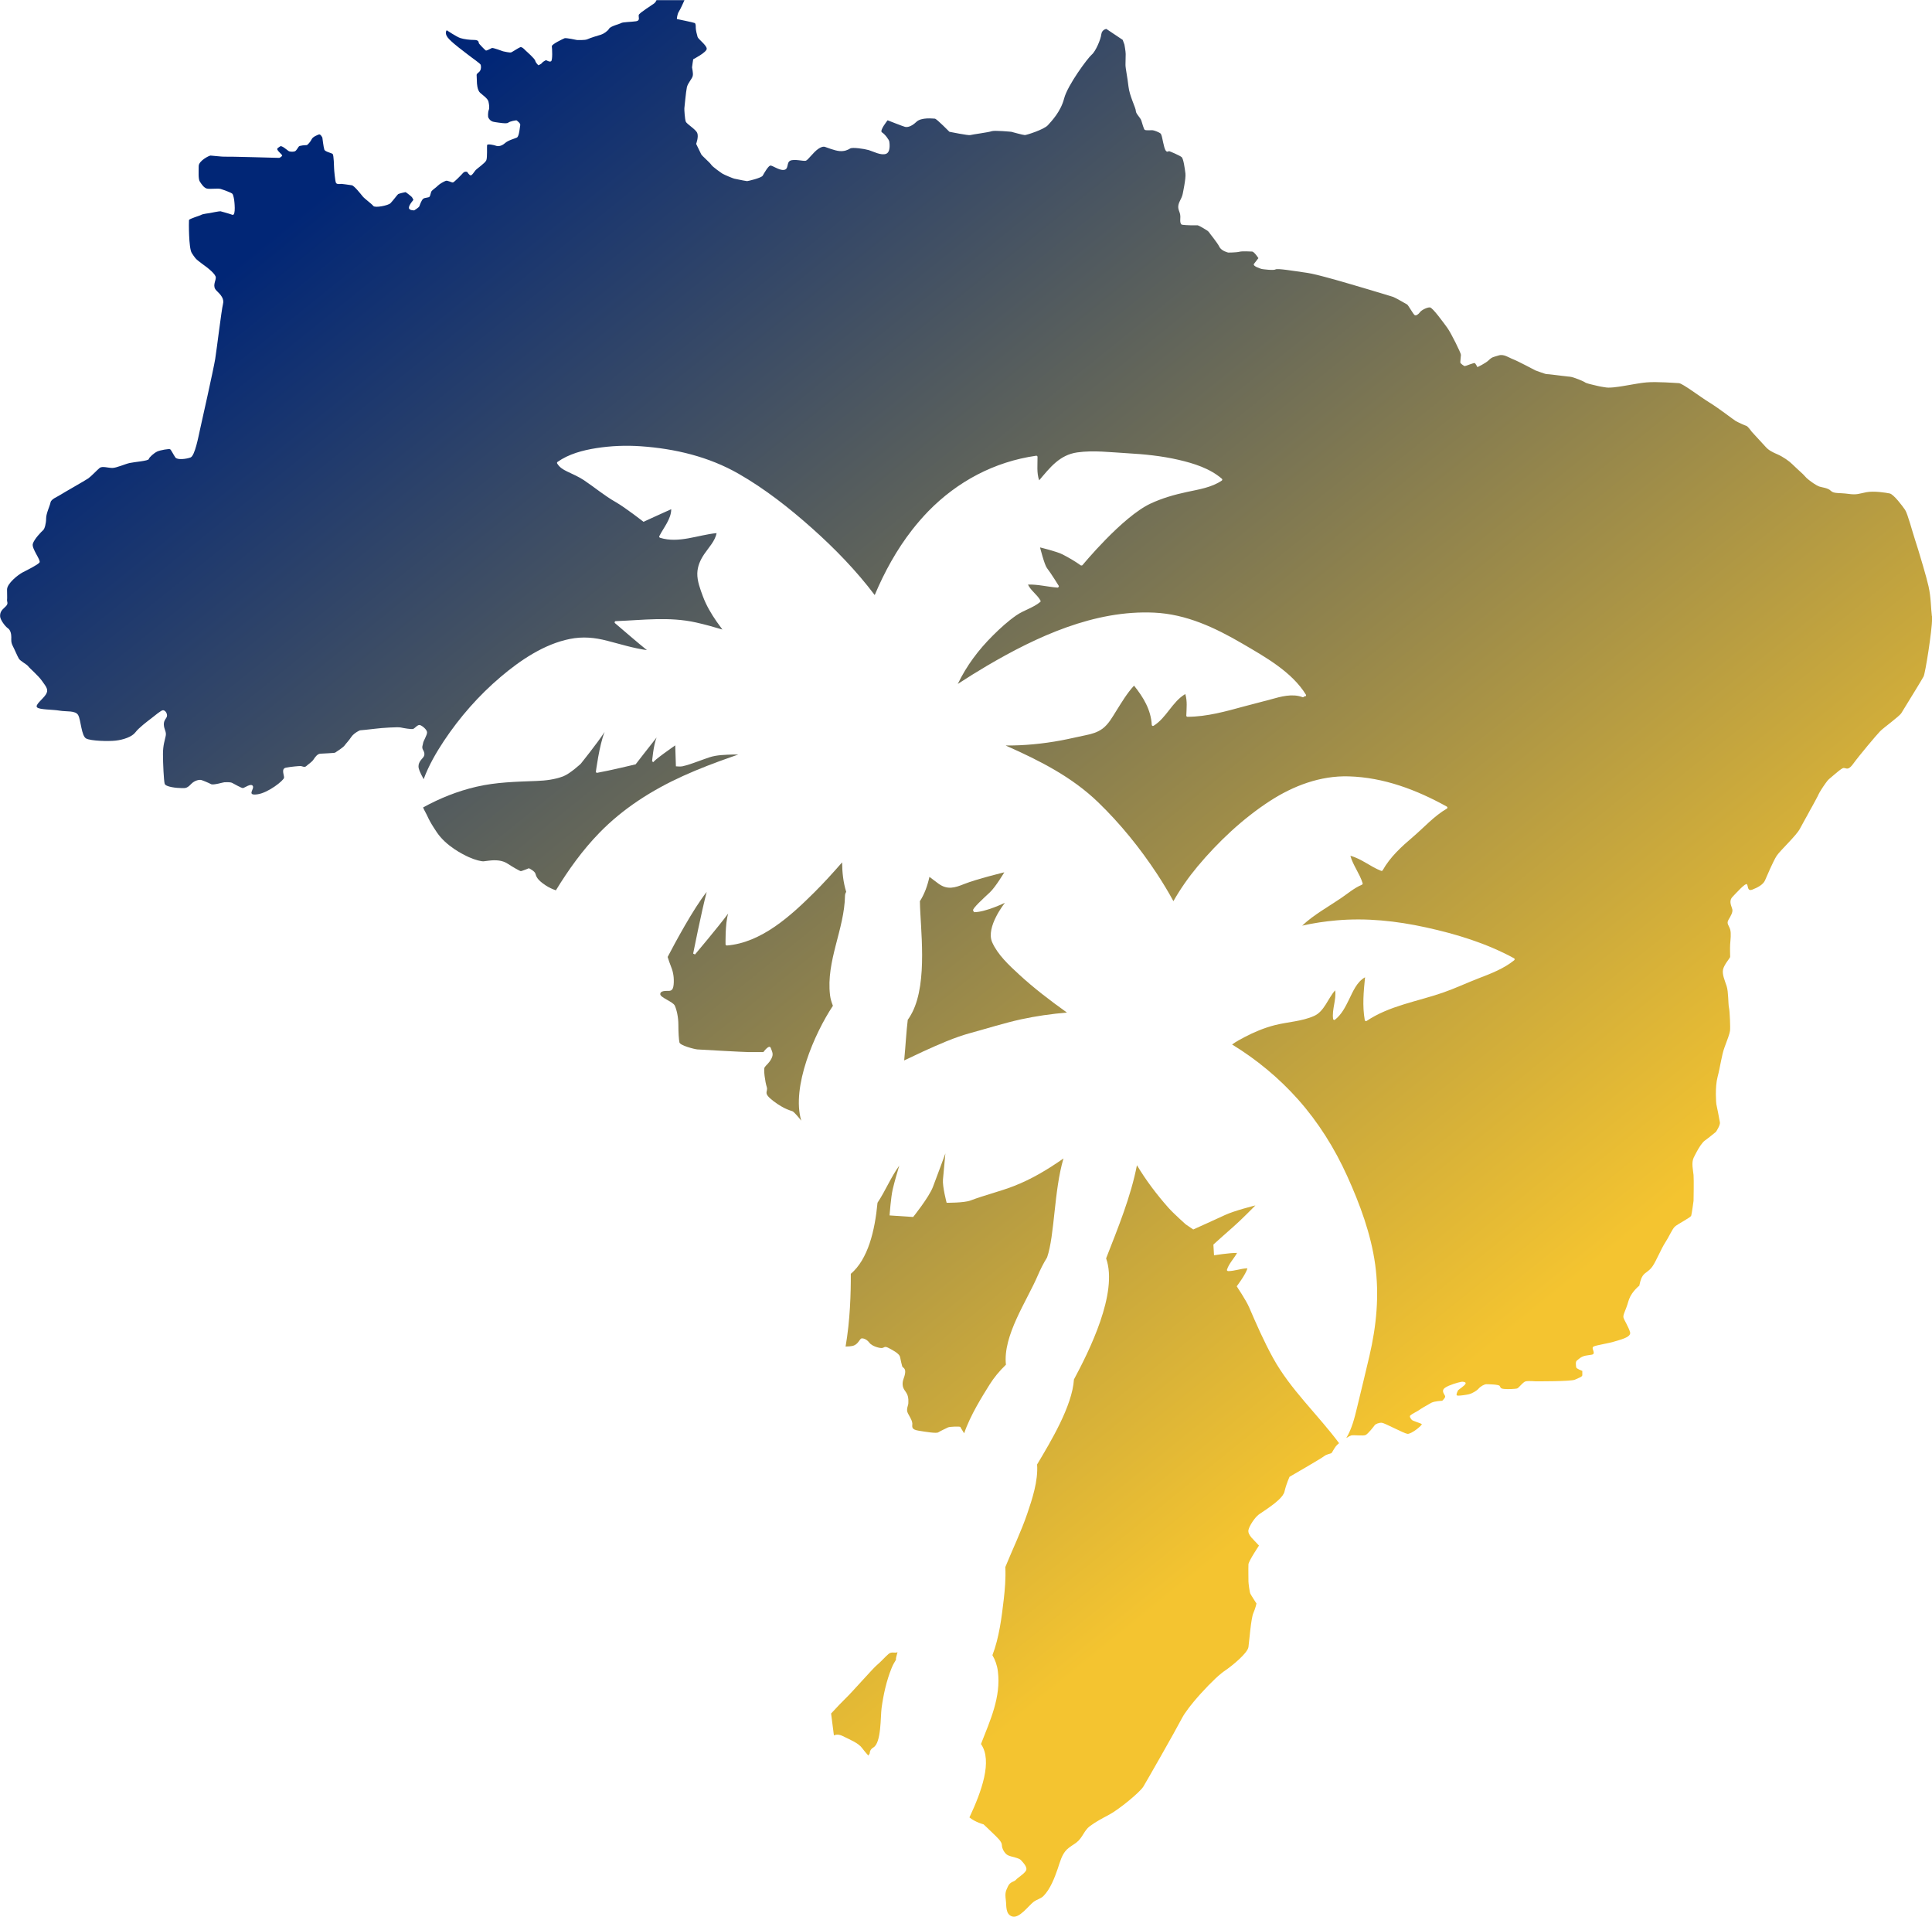 <?xml version="1.0" encoding="UTF-8"?>
<svg id="a" xmlns="http://www.w3.org/2000/svg" xmlns:xlink="http://www.w3.org/1999/xlink"
    viewBox="0 0 400 396.75">
    <defs>
        <linearGradient id="b" x1="-20.89" y1="102.87" x2="193.84" y2="368.66"
            gradientUnits="userSpaceOnUse">
            <stop offset=".03" stop-color="#012676" />
            <stop offset="1" stop-color="#f4c430" />
        </linearGradient>
        <linearGradient id="c" x1="38.73" y1="50.12" x2="256.14" y2="319.22" xlink:href="#b" />
        <linearGradient id="d" x1="30.44" y1="51.36" x2="254.18" y2="328.31" xlink:href="#b" />
        <linearGradient id="e" x1="33.15" y1="55.66" x2="250.03" y2="324.12" xlink:href="#b" />
        <linearGradient id="f" x1="26.06" y1="65.02" x2="241.25" y2="331.39" xlink:href="#b" />
        <linearGradient id="g" x1="99.58" y1=".35" x2="318.38" y2="271.17" xlink:href="#b" />
        <linearGradient id="h" x1="61.25" y1="31.3" x2="279.87" y2="301.92" xlink:href="#b" />
    </defs>
    <path
        d="m184.01,342.31c-.66.55-1.71,1.74-2.45,2.34-.75.59-5.12,5.6-6.6,7.01-.58.55-1.71,1.74-2.89,3.02.2,1.51.38,3.02.58,4.52.47-.19,1.08-.23,1.83.15,1.53.76,3.28,1.44,4.06,2.55.28.39.73.92,1.23,1.48.1-.14.19-.29.29-.42.01-.47.22-.94.76-1.25,1.67-.97,1.46-6.42,1.7-8.15.38-2.8,1.01-5.64,2.07-8.27.24-.6.55-1.18.91-1.73-.01-.17-.01-.35.05-.55.1-.34.18-.7.27-1.04-.43.3-1.21-.17-1.81.35Z"
        fill="url(#b)" />
    <path
        d="m172.45,208.19c-.28-.7-.51-1.43-.6-2.19-.85-7.1,2.97-13.6,3.1-20.59,0-.32.11-.58.25-.8-.62-1.99-.83-4.03-.85-6.11-1.86,2.13-3.76,4.23-5.77,6.23-4.78,4.75-10.92,10.42-18.11,10.98-.11,0-.25-.16-.25-.16,0,0-.12-4.37.55-6.46-2.18,2.91-6.88,8.48-6.88,8.48l-.38-.19s1.69-8.52,2.8-12.76c-2.79,3.53-6.54,10.51-8.08,13.46.21.68.44,1.34.61,1.76.44,1.06.7,2.08.66,3.48-.05,1.4-.35,1.78-1.05,1.78s-1.75-.04-1.75.68,2.62,1.54,3.01,2.38c.39.86.74,2.38.74,3.96s.09,3.02.22,3.65c.13.64,3.14,1.41,3.71,1.45.57.04,9.65.55,10.57.55h3.1s1.22-1.7,1.53-.85c.31.85.61,1.28.13,2.21-.47.93-1.13,1.36-1.4,1.79-.26.42.09,3.01.44,4.08.35,1.06-.96,1.14,1.4,2.93,1.18.89,2.1,1.38,2.77,1.67.67.29,1.09.37,1.24.46.22.12,1.22,1.22,1.73,1.91-2.07-7,2.75-18.05,6.54-23.76Z"
        fill="url(#c)" />
    <path
        d="m151.45,156.67c.47-.16.94-.33,1.41-.49-.35,0-.7,0-1.06,0-1.59.05-3.38.07-4.9.57-.83.27-1.65.59-2.48.88-1.03.37-2.08.76-3.15.99-.38.08-1.33,0-1.33,0l-.14-4.34s-4.79,3.33-4.47,3.48c-.12-.06-.32-.15-.32-.15,0,0,.26-3.34.93-4.95-1.47,1.84-4.34,5.55-4.34,5.55,0,0-5.34,1.29-7.99,1.76-.1.02-.25-.16-.25-.16,0,0,.72-5.63,1.82-8.31-1.49,2.31-4.95,6.6-4.95,6.6,0,0-2.23,2.07-3.64,2.6-1.76.66-3.63.88-5.5.95-4.22.16-8.37.24-12.51,1.21-3.87.9-7.51,2.37-10.97,4.26.05.18.12.36.22.53.87,1.53.7,1.79,2.62,4.64,1.92,2.84,5.32,4.54,6.64,5.14,1.31.59,2.58.89,3.06.85.48-.05,1.48-.21,2.1-.21s1.79,0,2.88.72c1.09.72,2.53,1.53,2.71,1.53.17,0,1.66-.6,1.66-.6,0,0,1.18.55,1.35,1.11.17.55.3,1.23,2.1,2.42.68.46,1.44.79,2.14,1.04,2.6-4.25,5.51-8.32,9.01-11.91,4.91-5.05,10.86-8.83,17.31-11.76,3.28-1.49,6.64-2.76,10.04-3.95Z"
        fill="url(#d)" />
    <path
        d="m208.27,282.51c-.68-6.05,4.32-13.18,6.62-18.56.46-1.08,1.1-2.4,1.9-3.68,1.59-4.65,1.4-13.71,3.39-20.48-3.23,2.26-6.61,4.3-10.29,5.72-2.94,1.14-6.02,1.86-8.96,2.98-1.33.51-4.94.47-4.94.47,0,0-.89-3.34-.76-4.8.15-1.68.5-5.41.5-5.41,0,0-1.7,4.65-2.58,6.94-.83,2.16-4.08,6.2-4.08,6.2h-.23s-4.66-.31-4.66-.31c0,0,.26-3.79.66-5.46.39-1.63.86-3.23,1.34-4.84-1.75,2.41-2.85,5.2-4.5,7.67-.55,5.81-1.96,11.69-5.53,14.72.02,3.98-.14,9.61-1.08,15.05.59-.01,1.09-.05,1.41-.12,1.31-.3,1.45-1.57,1.97-1.57s1.09.3,1.57.93c.48.64,1.88,1.07,2.49,1.07s.52-.52,1.49,0c.96.5,2.22,1.18,2.35,1.86.13.68.35,1.62.44,1.92.08.3.74.34.61,1.36s-.57,1.44-.52,2.42.66,1.36.96,2.08c.3.72.22,1.32.22,1.79s-.52,1.23-.09,2.08c.37.71.75,1.27.87,1.81.02.1.05.21.05.31,0,.63-.31,1.23,1.31,1.48,1.61.26,3.67.6,4.06.34.39-.25,1.66-.85,2.01-1.02s2.53-.25,2.57-.08c.03.12.47.79.78,1.3,1.25-3.71,3.78-7.7,5.28-10.11.81-1.29,1.97-2.76,3.36-4.08Z"
        fill="url(#e)" />
    <path
        d="m258.59,270.54c-.58-1.36-2.54-4.29-2.54-4.29,0,0,1.93-2.53,2.21-3.73-1.34.05-2.62.57-3.97.59-.15,0-.31-.13-.26-.29.42-1.32,1.44-2.28,2.09-3.48-1.59-.02-4.77.49-4.77.49l-.13-2.22s2.76-2.5,4.15-3.7c1.44-1.24,4.55-4.4,4.55-4.4,0,0-4.34,1.07-6.32,2-1.6.75-6.55,2.98-6.55,2.98l-1.56-1.06s-2.5-2.22-3.6-3.46c-2.41-2.72-4.63-5.66-6.5-8.78-1.26,6.49-3.92,12.97-6.38,19.28,2.53,7.14-3.53,19.22-6.66,25.06-.35,5.5-4.82,12.89-7.63,17.6.25,3.41-1.05,7.27-2,10.07-1.29,3.81-3.07,7.45-4.58,11.17.12,2.34-.1,4.71-.32,6.66-.44,3.74-.94,7.91-2.35,11.58.57.96.97,2.07,1.13,3.33.67,5.34-1.6,10.17-3.5,15.06,2.44,3.48.11,9.85-2.39,15.19,1.27,1.02,2.92,1.43,2.92,1.43,0,0,1.01.93,1.87,1.78.88.85,1.93,1.78,1.93,2.51s.57,1.78,1.27,2.12c.7.34,2.27.51,2.7,1.02.44.51,1.49,1.53.96,2.25-.52.73-1.66,1.36-2.01,1.79-.35.43-1.22.38-1.66,1.36-.44.98-.66,1.27-.44,2.89.15,1.09-.13,2.94,1.35,3.36,1.47.41,3.35-2.24,4.39-3.03.66-.51,1.45-.63,2.04-1.21,1.44-1.45,2.32-3.8,2.97-5.68.47-1.38.82-2.89,1.87-3.94.59-.58,1.36-.97,2.02-1.48,1.24-.95,1.57-2.5,2.75-3.36,1.22-.91,2.67-1.68,4.02-2.39,1.92-1.02,6.33-4.59,7.07-5.82.75-1.24,6.55-11.39,7.99-14.16.29-.56.75-1.24,1.31-1.98.09-.12.19-.25.29-.38.26-.33.52-.67.81-1.01,1.9-2.29,4.33-4.77,5.72-5.88.1-.08.19-.16.28-.22.08-.07.17-.13.24-.18,1.8-1.2,4.94-3.83,5.11-5.06.17-1.24.52-5.91,1.01-7.02.47-1.1.65-1.99.65-1.99,0,0-1.09-1.66-1.27-2.04-.17-.39-.39-2.21-.39-2.51s-.04-2.89,0-3.57c.04-.68,2.18-3.87,2.18-3.87,0,0-.39-.42-.96-1.02-.38-.39-.87-.88-1.1-1.4-.13-.27-.17-.54-.12-.81.17-.81,1.26-2.55,2.18-3.23.63-.46,2.65-1.69,4.01-2.95.65-.6,1.15-1.22,1.27-1.77.4-1.7,1.05-3.06,1.05-3.06,0,0,6.55-3.78,7.12-4.24.57-.47,1.4-.52,1.57-.68.17-.18.35-.64.87-1.36.14-.19.39-.43.69-.68-4.42-5.94-10.06-11.09-13.65-17.6-1.88-3.4-3.48-7.05-5.01-10.61Z"
        fill="url(#f)" />
    <path
        d="m399.98,127.55c-.22-1.7-.17-3.86-.7-6.2-.22-.99-.66-2.58-1.14-4.22-.64-2.23-1.36-4.53-1.66-5.43-.52-1.57-1.53-5.4-2.05-6.16-.52-.77-2.36-3.23-3.19-3.4-.83-.17-3.24-.55-4.81-.26-1.57.3-1.96.6-3.8.34-1.83-.25-2.96,0-3.58-.63-.61-.64-1.92-.68-2.53-.94-.24-.1-.64-.33-1.06-.61-.67-.46-1.43-1.03-1.74-1.43-.22-.27-.62-.65-1.06-1.04-.17-.16-.34-.31-.5-.46-.1-.09-.2-.18-.29-.27-.31-.29-.58-.54-.78-.74-.61-.63-1.96-1.57-3.05-2.04-1.09-.47-1.84-.85-2.45-1.53-.61-.68-2.89-3.14-2.89-3.14,0,0-.82-1.15-1.13-1.24-.31-.08-1.79-.76-2.23-1.02-.43-.25-3.36-2.54-5.37-3.78-2.01-1.23-5.59-3.99-6.37-4.04-.78-.04-4.58-.34-6.68-.16-.2.01-.43.04-.68.07-.12.01-.25.03-.38.05-.27.04-.55.08-.84.13-.29.05-.59.1-.9.15-.19.03-.38.07-.57.1-.37.07-.74.13-1.11.19-.23.04-.45.07-.67.11-.45.07-.9.14-1.31.18-.13.02-.27.03-.4.05-.09,0-.18.01-.27.02-.11.01-.22.02-.32.02-.34.02-.63.02-.85-.01-.15-.02-.31-.05-.49-.07-.19-.03-.39-.07-.59-.1-.02,0-.04,0-.06-.01-.04,0-.09-.02-.14-.03,0,0-.02,0-.03,0-.17-.03-.35-.07-.52-.11-.45-.1-.91-.21-1.3-.31-.08-.02-.15-.04-.23-.06-.04,0-.06-.01-.09-.02-.09-.03-.18-.05-.26-.07-.08-.03-.16-.05-.23-.07-.24-.07-.4-.14-.46-.18-.26-.22-2.35-1.11-3.14-1.2-.09,0-.22-.03-.39-.04-.01,0-.03,0-.04,0-.06,0-.14-.01-.22-.03-.13-.01-.28-.03-.43-.05-.06,0-.12,0-.18-.02-.11-.01-.23-.03-.35-.04-.01,0-.03,0-.04,0-.07,0-.14-.01-.21-.03-.13-.01-.27-.03-.41-.05-.39-.05-.79-.1-1.15-.14-.06,0-.11-.01-.17-.02-.22-.03-.43-.05-.61-.07-.1,0-.19-.02-.27-.03-.03,0-.06,0-.08,0-.01,0-.03,0-.03,0-.08,0-.14-.01-.19-.02-.03,0-.05,0-.07,0-.04,0-.06,0-.08,0-.18,0-2.27-.77-2.27-.77,0,0-3.67-1.95-4.58-2.29-.92-.34-1.93-1.15-3.02-.81-1.09.34-1.36.3-2.05.98-.7.68-2.36,1.44-2.36,1.44,0,0-.39-.8-.57-.84-.18-.05-1.75.55-1.75.55l-.35.08s-.92-.51-.87-.81c.04-.29.08-1.23.13-1.52.04-.3-2.05-4.55-2.84-5.62-.78-1.06-3.01-4.16-3.58-4.2-.57-.04-1.75.55-2.05.98-.31.42-.83.84-1.14.59-.3-.25-1.31-2.04-1.52-2.17-.22-.12-2.49-1.44-2.89-1.57,0,0-.02,0-.05-.01-.02,0-.05-.01-.08-.03-.29-.09-.97-.3-1.93-.59-.12-.03-.24-.07-.37-.11-.13-.04-.26-.08-.39-.12-.27-.08-.55-.16-.85-.25-.11-.03-.22-.07-.33-.1-.19-.05-.39-.12-.59-.18-.02,0-.04-.01-.06-.02-.22-.07-.45-.14-.68-.2-1.08-.33-2.25-.67-3.43-1.01-.18-.05-.37-.1-.55-.16-.53-.16-1.06-.31-1.58-.46-.25-.07-.5-.14-.74-.21-.32-.09-.63-.18-.94-.26-.52-.14-1.02-.28-1.5-.41-.29-.07-.57-.15-.84-.22-.13-.03-.27-.07-.39-.1-.18-.04-.36-.09-.52-.13-.38-.09-.71-.17-1.01-.23-.1-.03-.21-.05-.31-.06-.23-.05-.43-.08-.59-.11-3.02-.43-6.25-.98-6.64-.72-.39.25-2.67-.05-2.84-.09-.18-.04-1.97-.59-1.62-1.06.35-.47.92-1.19.92-1.19,0,0-.88-1.36-1.31-1.36s-1.92-.13-2.62.04c-.7.17-2.31.17-2.31.17,0,0-1.4-.3-1.84-1.19-.43-.89-2.01-2.76-2.18-3.06-.17-.3-2.15-1.4-2.31-1.4h-1.53s-1.7-.04-1.84-.17c-.37-.38-.21-1.16-.22-1.61-.01-.65-.18-.87-.35-1.43-.03-.13-.06-.25-.08-.37-.12-1.07.68-1.79.91-2.88,0-.03.7-3.24.57-4.25-.13-1.02-.39-3.06-.79-3.4-.39-.34-2.4-1.19-2.57-1.23-.17-.05-.61.59-1.01-.81-.39-1.41-.48-2.64-.83-2.89-.35-.26-1.35-.64-1.66-.64s-1.36.08-1.57-.08c-.22-.18-.48-1.28-.7-1.92-.22-.64-1.14-1.4-1.14-2s-1.31-3.1-1.52-5.05c-.22-1.96-.62-3.74-.62-4.47s.04-1.7.04-2.25-.26-1.95-.26-1.95l-.36-.98-3.38-2.26s-.93.11-1.05,1.13c-.11,1.02-1.16,3.51-1.98,4.19-.82.68-5.01,6.34-5.71,9.06-.7,2.72-2.56,4.65-3.37,5.55-.82.9-4.42,2.04-4.77,2.04s-2.8-.68-2.8-.68c0,0-3.49-.34-4.08-.12-.58.23-4.07.68-4.42.8-.35.12-4.31-.68-4.31-.68,0,0-.64-.65-1.33-1.31h0c-.73-.71-1.51-1.41-1.69-1.41-.35,0-2.8-.34-3.84.68-.3.29-.58.5-.84.66-.65.4-1.16.44-1.49.36-.47-.12-3.61-1.36-3.61-1.36,0,0-1.75,2.16-1.17,2.5.59.34,1.52,1.58,1.52,1.92,0,0,.38,2.13-.67,2.52-1.05.39-2.62-.48-3.58-.77-.96-.28-3.38-.62-3.84-.34-.47.29-1.17.63-2.22.54-1.05-.09-2.74-.8-2.82-.8-.09,0-.5-.39-1.57.34s-2.12,2.33-2.59,2.46c-.47.14-2.42-.42-3.24,0-.81.43-.23,1.79-1.31,1.9-1.08.12-2.42-1.05-2.85-.88-.44.17-1.25,1.59-1.52,2.07-.27.48-3.06,1.13-3.23,1.13-.07,0-.41-.06-.85-.14-.71-.14-1.64-.33-1.81-.37-.26-.05-2.1-.82-2.42-1.02-.31-.2-2.1-1.44-2.35-1.87-.26-.42-1.89-1.81-2.07-2.15-.17-.34-1.05-2.16-1.05-2.16,0,0,.55-1.45.23-2.24-.31-.8-2.18-1.84-2.38-2.38-.2-.54-.32-2.55-.29-2.75.03-.2.32-3.43.52-4.34s1.11-1.78,1.22-2.38c.12-.6-.15-1.58-.15-1.75s.24-1.67.24-1.67c0,0,2.76-1.42,2.8-2.16.03-.73-1.75-1.99-1.89-2.46-.15-.48-.38-1.45-.38-1.9s0-.88-.24-.99c-.23-.12-3.67-.82-3.67-.82,0,0,.03-.94.41-1.53.38-.6,1.1-2.24,1.16-2.38,0,0,0,0,0,0h-5.79c-.09.24-.24.48-.49.68-.5.39-3.06,1.95-3.18,2.38-.12.42.38,1.16-.55,1.31-.93.14-2.77.16-3.09.37-.32.2-2.21.65-2.5,1.16-.29.52-1.2,1.11-1.69,1.25-.49.14-2.27.68-2.77.93-.49.26-2.21.17-2.21.17,0,0-2.22-.48-2.54-.37-.31.12-2.7,1.25-2.65,1.67.06.42.2,2.92-.17,3.11-.38.2-.96-.28-1.08-.22-.12.05-.64.34-.79.56-.14.23-.75.48-.75.48,0,0-.55-.51-.64-.93-.08-.43-1.83-1.96-1.98-2.1-.15-.14-.75-.85-1.13-.71-.38.14-1.64.99-1.89,1.08-.27.08-1.49-.18-1.66-.23-.17-.05-2.1-.79-2.33-.68-.23.12-1.1.6-1.25.51-.15-.08-1.43-1.39-1.45-1.53-.03-.14.03-.65-.91-.65s-2.12-.14-2.91-.39c-.79-.26-2.82-1.62-2.82-1.62,0,0-.67.68.55,1.9,1.22,1.22,2.73,2.26,3.72,3.06.99.79,2.7,1.92,2.77,2.21.06.28.12.76-.12,1.19-.23.42-.73.56-.73.9s.06,1.36.06,1.48c0,.11.03,1.64.67,2.21.64.56,1.57,1.19,1.72,1.81.15.63.23,1.36.06,1.76-.17.39-.2,1.41-.06,1.61.01.02.03.04.05.07,0,.01.02.03.03.05.02.03.05.07.08.12.03.03.06.07.08.1h0c.06.07.12.14.2.2.02.02.04.03.07.05.03.02.06.03.08.05.01,0,.02.01.04.02.04.03.09.05.14.07.01,0,.03.01.04.02.05.02.1.04.17.06,0,0,.02,0,.03,0,.1.03.21.05.33.07.96.14,2.45.4,2.76.12.32-.28,1.66-.54,1.75-.46.09.09.82.6.73.97-.06.22-.12,1.04-.27,1.7-.1.43-.24.79-.43.88-.5.23-1.77.54-2.45,1.14-.67.6-1.4.73-1.84.56-.43-.17-1.78-.45-1.86-.17-.09.29.08,2.58-.18,3.18-.26.59-1.95,1.7-2.26,2.09-.32.4-.7,1.05-.99,1.02-.29-.03-.7-.71-.7-.71,0,0-.47-.22-.87.22-.41.46-1.84,1.93-2.1,1.96-.27.03-1.1-.48-1.47-.34-.37.14-1.24.6-1.62.99-.38.39-1.19.93-1.33,1.16-.15.22-.21.82-.38,1.1-.17.29-1.01.17-1.36.48-.35.31-.67,1.22-.76,1.5-.08.28-1.08.88-1.08.88,0,0-1.1.05-1.1-.54s.93-1.62.93-1.62c0,0-.18-.42-.32-.59-.15-.17-1.22-1.02-1.31-1.02-.09,0-1.37.29-1.54.42-.17.14-1.1,1.39-1.57,1.87-.47.48-3.21,1.02-3.56.57-.35-.46-1.8-1.48-2.21-1.99-.41-.51-1.75-2.21-2.24-2.29-.5-.09-2.04-.29-2.15-.29-.12,0-.96.17-1.14-.23-.17-.39-.38-2.66-.38-3s-.08-2.67-.27-2.92c-.17-.26-1.57-.46-1.75-.94-.17-.48-.41-2.49-.41-2.49,0,0-.38-.77-.7-.65-.32.11-1.28.48-1.51.99-.24.5-.85,1.22-1.05,1.22s-1.46.05-1.63.31c-.18.26-.52.82-.73.94s-1.02.2-1.4-.05c-.38-.26-1.4-1.19-1.72-.94-.32.26-.75.37-.55.73.2.37.87.91.96,1.11.09.2-.52.54-.61.54s-10.71-.31-11.18-.25c-.47.05-2.74-.23-3.03-.23s-2.45,1.08-2.45,2.18-.12,2.67.23,3.2c.35.54.82,1.27,1.45,1.45.64.16,2.31-.09,2.86.08s2.24.76,2.45,1.02c.2.26.35,1.24.35,1.24,0,0,.45,3.39-.38,3.09-.83-.3-2.28-.68-2.45-.73-.18-.04-2.32.39-2.32.39,0,0-1.36.16-1.66.35-.31.2-2.49.79-2.54,1.09-.04.3-.08,5.82.57,6.8.65.98.7,1.19,2.05,2.17,1.36.97,2.93,2.21,2.93,2.93s-.78,1.78.13,2.68c.92.89,1.66,1.7,1.35,2.84-.3,1.15-1.27,9.23-1.61,11.35-.35,2.13-2.84,13.26-3.14,14.58-.3,1.32-1.05,5.44-1.96,5.78-.92.34-2.75.55-3.14,0-.39-.55-.87-1.57-1.09-1.7-.22-.13-2.01.17-2.67.47-.65.3-1.66,1.19-1.75,1.57-.08.38-3.01.59-3.97.81-.96.21-2.71,1.02-3.58,1.02s-2.1-.43-2.62,0c-.52.42-1.75,1.74-2.35,2.16-.62.43-5.2,3.02-5.77,3.4-.57.39-1.92.86-2.05,1.58-.13.72-.91,2.25-.91,3.31s-.31,2.17-.62,2.43c-.3.25-1.88,1.86-2.14,2.84-.26.98,1.7,3.36,1.4,3.83-.31.47-2.45,1.53-3.45,2.04-1,.51-3.28,2.33-3.28,3.57s.05,1.7,0,2.16c-.04.47.4.77-.43,1.49-.83.73-1.01,1.15-1.01,1.87s1.05,2.13,1.62,2.51c.57.38.7,1.27.7,1.83s-.09,1.06.3,1.82c.4.77.96,2.13,1.27,2.64.31.51,1.62,1.15,1.93,1.57.3.43,2.01,1.83,2.88,3.06.87,1.23,1.4,1.79.78,2.77-.61.97-2.31,2.16-1.83,2.67.48.51,3.19.43,4.63.68,1.45.26,3.33-.08,3.89.94.57,1.02.65,4.33,1.66,4.84,1.01.51,4.58.6,6.11.43,1.53-.17,3.36-.77,4.06-1.7.7-.94,2.45-2.26,3.28-2.89.83-.64,2.05-1.7,2.45-1.7s.83.51.83,1.1-.7.85-.66,1.87c.04,1.02.57,1.45.39,2.34-.17.89-.57,1.87-.57,3.78s.17,5.44.35,6.12c.17.68,2.58.9,3.36.9s1.18.16,2.05-.77c.87-.93,1.88-.98,2.19-.89.3.08,1.53.59,2.01.85.48.25,2.54-.39,2.75-.39s1.18-.08,1.61.13c.44.21,1.92,1.09,2.23,1.07.31,0,1.66-1.07,2.05-.44.39.64-1.36,2.04.92,1.74,2.27-.29,5.5-2.89,5.55-3.44.04-.55-.66-1.87.39-2.08,1.05-.21,2.66-.34,3.01-.34s.83.38,1.22,0c.4-.39,1.14-.81,1.49-1.36.35-.55.83-1.15,1.36-1.19.52-.04,2.96-.13,3.1-.22.13-.08,1.71-1.1,1.96-1.48.01-.02.03-.03.04-.05.27-.38.82-.92,1.36-1.73.2-.29.47-.54.74-.75.52-.39,1.05-.61,1.05-.61,0,0,1.96-.17,3.23-.34,1.26-.17,4.67-.38,5.2-.25.52.12,2.23.42,2.58.3.35-.13.92-.9,1.36-.81.43.08,1.52.93,1.52,1.53s-.78,1.78-.82,2.21c-.05.42-.35.85,0,1.44.35.6.35,1.07.04,1.49-.31.42-1.27,1.19-.92,2.38.13.46.34.9.54,1.3.06.12.12.23.18.34.1.19.19.36.27.53,1.03-2.81,2.59-5.5,4.18-7.9,3.27-4.92,7.24-9.45,11.79-13.3,4.02-3.41,8.97-6.77,14.29-7.83,2.7-.54,5.13-.31,7.78.38,2.72.7,5.4,1.54,8.19,1.93-2.24-1.81-4.41-3.71-6.61-5.58-.16-.14-.07-.41.15-.42,5.64-.21,11.06-.97,16.64.28,1.83.41,3.64.91,5.45,1.46-.42-.56-.83-1.12-1.23-1.69-1.11-1.61-2.12-3.32-2.8-5.15-.55-1.48-1.21-3.19-1.17-4.8.04-1.46.6-2.73,1.41-3.94.92-1.38,2.27-2.72,2.58-4.38-3.85.37-7.84,2.17-11.68.97-.15-.05-.25-.19-.18-.34.87-1.74,2.47-3.56,2.47-5.58-1.57.69-5.74,2.61-5.74,2.61,0,0-3.75-2.94-5.75-4.08-2.34-1.33-4.33-3.02-6.55-4.51-1.15-.77-2.33-1.25-3.56-1.85-.83-.4-1.53-.84-2.01-1.63-.07-.12-.04-.25.07-.33,2.32-1.64,5.22-2.41,8.02-2.85,3.05-.48,6.12-.6,9.19-.39,7.11.49,14.11,2.16,20.29,5.7,5.45,3.12,10.51,7.1,15.17,11.25,4.7,4.18,9.18,8.79,13,13.85,2.02-4.79,4.55-9.4,7.76-13.51,1.04-1.33,2.15-2.61,3.33-3.83,6.01-6.16,13.68-10.27,22.35-11.5.13-.02.26.1.27.22.02,1.59-.21,3.34.34,4.87,2.22-2.61,4.21-5.26,7.9-5.78,3.36-.47,6.89-.02,10.27.17,3.59.2,7.19.56,10.69,1.37,3.18.74,6.48,1.77,8.97,3.92.12.11.1.29-.03.38-2.08,1.42-4.76,1.83-7.19,2.35-2.59.55-5.17,1.29-7.56,2.41-5.87,2.75-14.1,12.76-14.1,12.76,0,0-.24.1-.35.02-1.19-.86-2.49-1.61-3.8-2.28-1.17-.6-4.62-1.43-4.62-1.43,0,0,.9,3.59,1.43,4.27.87,1.12,2.48,3.74,2.48,3.74,0,0-.09.33-.28.31-2.05-.15-4.07-.7-6.13-.63.6,1.27,1.89,2.06,2.58,3.29.05.09.07.22-.02.29-1.47,1.24-3.4,1.7-4.97,2.79-1.76,1.22-3.33,2.66-4.84,4.16-3.01,2.99-5.46,6.26-7.28,10.04,1.98-1.29,3.99-2.55,6.03-3.75,10.32-6.06,22.27-11.59,34.64-11.01,6.66.31,12.59,3.11,18.23,6.4,4.72,2.76,10.27,5.85,13.17,10.57.12.19-.04.39-.25.37-.04,0-.08-.01-.12-.01-.04.12-.18.23-.34.16-2.09-.79-4.48-.12-6.54.46-1.81.5-3.63.94-5.44,1.43-3.86,1.05-7.76,2.16-11.8,2.18-.12,0-.27-.09-.27-.22.05-1.5.24-3.04-.21-4.49-2.73,1.62-3.86,4.89-6.56,6.57-.15.1-.38,0-.38-.19-.17-3.12-1.74-5.72-3.67-8.12-1.47,1.59-2.55,3.44-3.7,5.26-.79,1.26-1.59,2.73-2.82,3.64-1.04.77-2.23,1.11-3.49,1.36-1.71.35-3.4.76-5.11,1.08-3.78.7-7.62,1.08-11.47,1.05.08.03.16.07.23.1,6.88,3.06,13.5,6.41,18.92,11.64,4.61,4.45,8.69,9.51,12.19,14.82,1.2,1.83,2.35,3.72,3.4,5.66,1.44-2.52,3.11-4.92,4.98-7.16,4.27-5.11,9.39-9.94,15.04-13.6,4.83-3.12,10.4-5.24,16.27-5.07,7.26.2,14.08,2.8,20.31,6.25.15.09.2.32.03.42-2.61,1.5-4.74,3.9-7.01,5.84-2.41,2.05-4.74,4.17-6.29,6.93-.07.12-.2.16-.33.11-2.21-.85-4.05-2.5-6.36-3.11.56,2,1.93,3.69,2.54,5.68.04.13-.03.25-.16.31-1.62.69-2.91,1.82-4.34,2.79-1.3.88-2.65,1.71-3.97,2.58-1.42.94-2.83,1.94-4.05,3.1,2.33-.53,4.71-.88,7.08-1.09,6.26-.55,12.42.11,18.54,1.45,6.31,1.38,12.57,3.3,18.24,6.39.18.1.17.3.03.42-2.12,1.71-4.74,2.73-7.28,3.7-2.5.96-4.94,2.12-7.48,3-5.29,1.83-11.09,2.7-15.79,5.86-.17.11-.35-.01-.38-.19-.52-2.94-.24-5.91.06-8.85-1.71.94-2.52,2.97-3.33,4.62-.75,1.53-1.53,3.09-2.91,4.17-.15.12-.36-.02-.38-.19-.26-1.98.7-3.94.43-5.9-1.5,1.66-2.24,4.36-4.36,5.3-2.56,1.14-5.45,1.22-8.15,1.91-2.16.55-4.29,1.44-6.25,2.47-.77.41-1.74.91-2.58,1.53,5.09,3.11,9.7,6.93,13.64,11.35,4.22,4.74,7.6,10.15,10.19,15.88,2.64,5.83,4.93,12,5.8,18.34.87,6.39.26,12.66-1.2,18.92-.83,3.56-1.7,7.12-2.56,10.67-.51,2.11-1.07,4.38-2.22,6.29.42-.26.79-.46.98-.52.57-.17,2.54.17,3.06-.12.52-.3,1.66-1.75,1.83-2,.18-.26.92-.56,1.49-.51.57.04,4.5,2.17,5.28,2.29.78.13,3.23-1.87,2.97-2.04-.26-.17-1.88-.64-2.05-.85-.18-.21-.57-.68-.3-.93.26-.26,1.61-.94,1.75-1.06.13-.13,1.83-1.15,2.57-1.54.74-.38,2.27-.42,2.27-.42,0,0,.62-.55.62-.89s-1.01-1.15,0-1.83c.83-.56,2.61-1.07,3.31-1.2.15-.03.24-.04.27-.03.18.04,1.18.04.31.81-.87.76-1.18.8-1.31,1.14-.13.34-.48.94.08.94s1.75-.17,2.27-.3c.38-.1,1.01-.38,1.49-.73.19-.13.36-.27.48-.41.44-.51,1.22-.93,1.62-.93s2.53.04,2.75.34.09.55.92.64c.83.08,2.28,0,2.67-.09.39-.09,1.22-1.36,1.83-1.49.61-.12,2.01,0,2.01,0,0,0,7.38.04,8.16-.34.79-.38,1.53-.59,1.53-.93v-.89s-1.22-.43-1.26-.73c-.04-.29-.22-1.19.17-1.44.39-.26.74-.77,1.75-.98,1.01-.21,1.71-.09,1.71-.59s-.52-1.07,0-1.32c.52-.26,3.45-.72,4.28-1.02s3.54-.81,3.24-1.92c-.31-1.1-1.18-2.42-1.36-3.01-.18-.6.48-1.49,1.01-3.4.04-.16.1-.32.16-.47.64-1.65,2.11-2.76,2.11-2.76,0,0,.06-.42.21-.92.1-.37.27-.79.49-1.12.52-.77,1.31-.9,2.05-2,.75-1.1,1.8-3.66,2.58-4.84.79-1.2,1.4-2.68,1.96-3.28.57-.59,3.33-1.91,3.45-2.34.13-.42.48-3.06.48-3.06,0,0,.09-4.37,0-5.35-.09-.98-.49-2.55.04-3.61.09-.19.2-.41.33-.65.42-.82.97-1.8,1.52-2.43.16-.18.31-.34.47-.45.83-.59,2.28-1.79,2.28-1.79,0,0,.92-1.36.82-1.95-.08-.59-.7-3.61-.74-3.78-.04-.17-.31-3.53.26-5.65.57-2.13.83-4.51,1.44-6.12.61-1.62,1.05-2.81,1.13-3.4.09-.6-.04-4.13-.22-4.85-.17-.72-.09-3.23-.48-4.42-.39-1.19-.96-2.42-.74-3.44.22-1.02,1.45-2.38,1.47-2.59.01-.22-.06-1.75,0-2.64.06-.89.25-2.21,0-3.06-.25-.85-.82-1.19-.34-2,.48-.8.92-1.57.79-2.16-.13-.6-.82-1.66.02-2.56.85-.89,2.68-2.93,2.99-2.63.31.3.04,1.53,1.14,1.11,1.09-.43,2.23-1.02,2.62-1.92.39-.89,1.66-3.91,2.4-5.06.74-1.14,4.1-4.2,4.84-5.65.19-.37.51-.95.9-1.65.08-.16.17-.32.27-.49.11-.18.21-.37.32-.57.13-.23.26-.47.38-.7.08-.14.15-.27.22-.41.15-.27.3-.54.45-.8.3-.55.58-1.06.8-1.47.03-.07.07-.13.1-.19.01-.03.03-.05.03-.07.05-.09.1-.18.14-.25.1-.21.18-.37.22-.46.2-.45.89-1.54,1.46-2.32.28-.4.53-.71.68-.83.18-.14.6-.52,1.08-.92.67-.58,1.45-1.22,1.8-1.37.36-.15.62.12,1.01.07.03,0,.06-.01.1-.03.03,0,.07-.02.1-.03.09-.04.2-.1.3-.19.06-.05.11-.09.17-.15.09-.09.18-.19.28-.31.07-.09.15-.18.22-.29,1.23-1.7,4.81-5.95,5.55-6.71.74-.77,3.98-3.06,4.42-3.79.27-.46,1.89-3.07,3.14-5.12.71-1.18,1.31-2.16,1.45-2.44.36-.71,1.73-9.36,1.77-12.01,0-.22,0-.39-.02-.52Z"
        fill="url(#g)" />
    <path
        d="m188.85,218.72c.76-.35,1.51-.72,2.27-1.07,3.24-1.47,6.43-2.91,9.88-3.85,3.45-.94,6.9-2.04,10.4-2.81,3.13-.68,6.31-1.13,9.5-1.4-.03-.02-.07-.05-.1-.07-3.37-2.42-6.77-5-9.81-7.81-2.06-1.89-4.43-4.09-5.57-6.67-1.39-3.16,2.64-8.17,2.64-8.17,0,0-4.04,1.95-6.35,1.94-.18,0,0,0-.24-.35-.24-.35,2.21-2.58,3.45-3.73,1.21-1.13,3.01-4.17,3.01-4.17,0,0-5.7,1.38-8.33,2.43-1.91.77-3.43,1.24-5.24-.04-.66-.46-1.28-.98-1.93-1.45-.41,1.86-1.04,3.59-1.99,5.06,0,.03.02.05.02.08.05,5.26,1.69,16.53-1.6,22.94h0c-.28.54-.58,1.06-.93,1.52,0,.04.01.07,0,.11-.28,2.2-.43,5.15-.73,8.29.55-.26,1.1-.52,1.65-.78Z"
        fill="url(#h)" />
</svg>